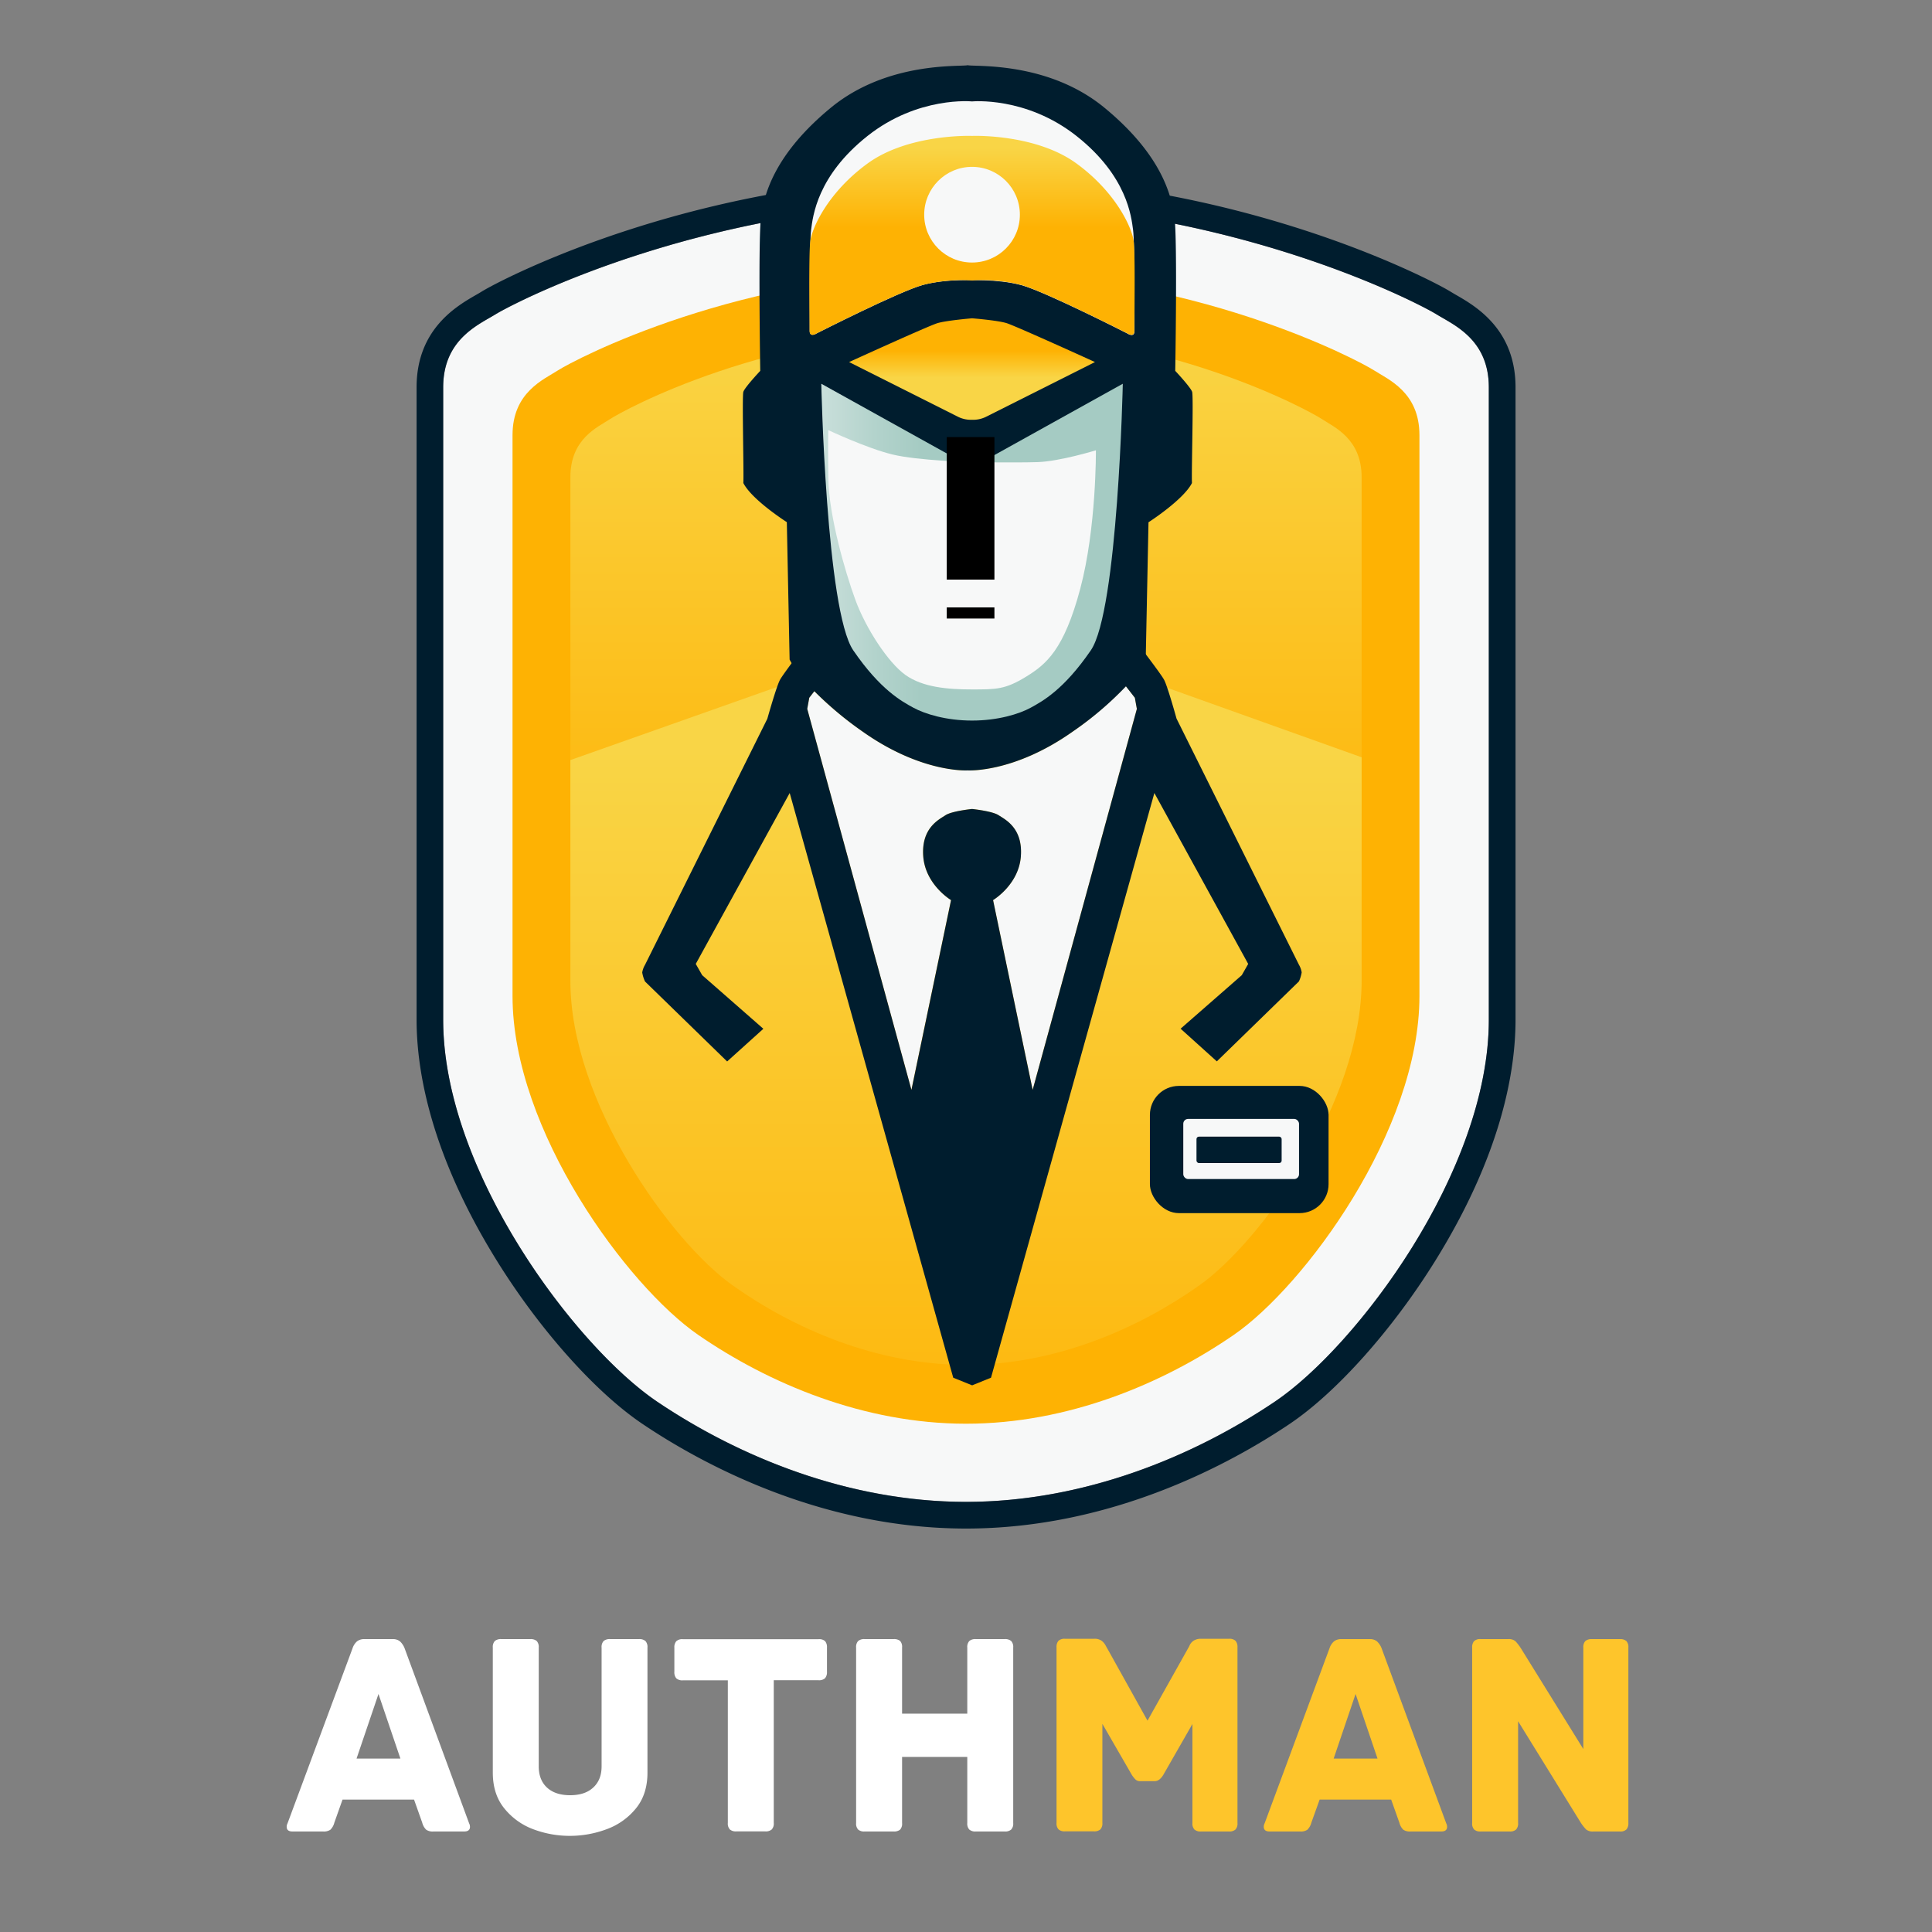 <svg xmlns="http://www.w3.org/2000/svg" xmlns:xlink="http://www.w3.org/1999/xlink" viewBox="0 0 800 800"><rect x="0" y="0" width="800" height="800" fill="#808080" stroke="none"/><defs><style>.fcba8f20-5fbb-49e4-80b1-c804650d23dd{fill:#f7f8f8;}.a048b52c-423c-4013-bc1b-dc1aeebd420e{fill:#001d2e;}.fc3e8e12-9c16-4dec-b72c-a3b5fffff8bd{fill:#feb203;}.a692a6e3-8271-4985-9384-7ffa5ac35f67{fill:url(#a9e17fe7-3ea6-490e-9b79-e94551ca9d12);}.bb5e89c4-bf84-4317-a188-9e4b11789356{fill:url(#fa74bb68-b22c-4d0b-b860-a247651bdcae);}.a374507a-034d-4797-af84-8aa0feed1216{fill:url(#a58dd92a-a714-40b2-9505-6aa5df6b27fa);}.ac77ee7e-84f3-404f-b9f2-ea027f914b31{fill:url(#adb05b29-60f2-4cbc-ab8b-51199d5ac825);}.b1391191-d7a7-4c47-a638-907eea66e795{fill:url(#a516184b-8693-4463-8e9d-6f07e01e0ad6);}.ea833546-b67b-463c-99e0-a56bf546ec05{fill:#fff;}.a1fc3117-eeba-4c57-ab99-c2b16614d4d8{fill:#fec52b;}</style><linearGradient id="a9e17fe7-3ea6-490e-9b79-e94551ca9d12" x1="400" y1="135.15" x2="400" y2="382.64" gradientUnits="userSpaceOnUse"><stop offset="0" stop-color="#f9d546"/><stop offset="1" stop-color="#feb203"/></linearGradient><linearGradient id="fa74bb68-b22c-4d0b-b860-a247651bdcae" x1="400" y1="310.03" x2="400" y2="738.47" gradientUnits="userSpaceOnUse"><stop offset="0" stop-color="#f9d546"/><stop offset="0.77" stop-color="#feb203"/></linearGradient><linearGradient id="a58dd92a-a714-40b2-9505-6aa5df6b27fa" x1="294.07" y1="228.63" x2="468.52" y2="228.63" gradientUnits="userSpaceOnUse"><stop offset="0.02" stop-color="#f7f8f8"/><stop offset="0.18" stop-color="#d8e7e4"/><stop offset="0.39" stop-color="#b3d3cc"/><stop offset="0.5" stop-color="#a5cbc3"/></linearGradient><linearGradient id="adb05b29-60f2-4cbc-ab8b-51199d5ac825" x1="402.5" y1="61.31" x2="402.5" y2="122.32" gradientUnits="userSpaceOnUse"><stop offset="0" stop-color="#f9d546"/><stop offset="0.54" stop-color="#feb203"/></linearGradient><linearGradient id="a516184b-8693-4463-8e9d-6f07e01e0ad6" x1="-1669.05" y1="156.27" x2="-1669.05" y2="135.96" gradientTransform="matrix(-1, 0, 0, 1, -1266.55, 0)" xlink:href="#adb05b29-60f2-4cbc-ab8b-51199d5ac825"/></defs><g id="a63b0a09-366e-474d-ba46-40a9034416be" data-name="SQ Colorful BG-Black"><g id="ad5c04fa-3cb0-4554-b8c0-759979a210b0" data-name="Authman"><g id="b45e7181-929f-4cf0-bb6b-7c2f31d6ac96" data-name="Shield"><path id="e0d28c0c-a2cc-4b0b-b393-7c34021f4d91" data-name="Shell outside" class="fcba8f20-5fbb-49e4-80b1-c804650d23dd" d="M400,621.89c-48.8,0-94.16-18.77-127.83-41.45s-88.66-95.35-88.66-158.18V160.37c0-20,14.88-26,21.77-30.28S291.75,83.89,400,83.89s187.82,41.9,194.72,46.2,21.77,10.25,21.77,30.28V422.26c0,62.83-55,135.51-88.67,158.18S448.8,621.89,400,621.89Z"/><path id="e92ed748-1f6f-4b10-8f99-4aee9f607087" data-name="Shell outside" class="a048b52c-423c-4013-bc1b-dc1aeebd420e" d="M400,83.89c108.24,0,187.82,41.9,194.72,46.2s21.77,10.25,21.77,30.28V422.26c0,62.83-55,135.51-88.67,158.18s-79,41.45-127.82,41.45-94.16-18.77-127.83-41.45-88.66-95.35-88.66-158.18V160.37c0-20,14.88-26,21.77-30.28S291.75,83.89,400,83.89m0-11a459.69,459.69,0,0,0-138.73,22c-34.88,11.2-57.63,23.24-61.82,25.85-.62.39-1.45.87-2.32,1.37-8,4.6-24.63,14.16-24.63,38.25V422.26c0,21.14,5.79,55.64,33.37,100,17.73,28.5,40.78,54.3,60.16,67.35,24,16.18,73.38,43.33,134,43.33s109.94-27.15,134-43.33c19.38-13.05,42.43-38.85,60.16-67.35,27.57-44.32,33.36-78.82,33.36-100V160.37c0-24.09-16.63-33.65-24.62-38.25-.87-.5-1.7-1-2.32-1.37-4.19-2.61-26.94-14.65-61.82-25.85A459.69,459.69,0,0,0,400,72.88Z"/><path id="beb24fe1-b924-497d-aeb5-fe32e23571eb" data-name="Shell inside" class="fc3e8e12-9c16-4dec-b72c-a3b5fffff8bd" d="M400,589.53c-42.33,0-81.66-16.65-110.87-36.77s-76.9-84.58-76.9-140.3V180.17c0-17.77,12.91-23,18.89-26.86s75-41,168.88-41,162.9,37.16,168.88,41,18.88,9.09,18.88,26.86V412.46c0,55.72-47.69,120.19-76.9,140.3S442.32,589.53,400,589.53Z"/><path id="ae28f8d8-a394-42da-8685-e83b171d0389" data-name="Shell inside" class="a692a6e3-8271-4985-9384-7ffa5ac35f67" d="M400,565.15c-36.93,0-71.25-14.95-96.73-33s-67.09-75.94-67.09-126V197.62c0-16,11.26-20.68,16.47-24.11S318.09,136.72,400,136.72s142.13,33.36,147.34,36.79,16.48,8.16,16.48,24.11V406.17c0,50-41.62,107.91-67.1,126S436.93,565.15,400,565.15Z"/></g><g id="b7fa2316-7bba-497f-a4c7-2a974a5201e9" data-name="Suit"><path class="bb5e89c4-bf84-4317-a188-9e4b11789356" d="M402.5,255.91,236.18,314.73v91.44c0,50,41.61,107.91,67.09,126s59.8,33,96.73,33,71.25-14.95,96.72-33,67.1-75.94,67.1-126V313.58Z"/><path class="fcba8f20-5fbb-49e4-80b1-c804650d23dd" d="M470.75,293.54,427.6,451.3l-16.41-78.59s10.65-6.33,11.51-18.14-6.61-15.26-9.21-17-11-2.59-11-2.59-8.4.86-11,2.59-10.07,5.18-9.21,17,11.51,18.14,11.51,18.14l-16.4,78.59L334.25,293.54l.84-4.6,2.1-2.71A144.82,144.82,0,0,0,357.29,303c24.38,17.2,43.4,16,43.4,16s19,1.23,43.4-16a138.46,138.46,0,0,0,22.09-18.91l3.74,4.81Z"/><path class="a048b52c-423c-4013-bc1b-dc1aeebd420e" d="M539,402.64a14.45,14.45,0,0,1-1.14,3.74l-34,33.11-15-13.53,25.34-22.16,2.65-4.66L478,328.37l-67.64,242.1-7.82,3.17-7.83-3.17L327,328.37,288.1,399.14l2.66,4.66L316.09,426l-15,13.53-34-33.11a14.27,14.27,0,0,1-1.16-3.74,9.15,9.15,0,0,1,1.16-3.16l50.65-101.91S321.56,284,323,281.46c.64-1.16,2.7-4,4.79-6.83,2.62-3.53,5.28-7,5.28-7L342,280l-4.8,6.22-2.1,2.71-.84,4.6L377.41,451.3l16.4-78.59s-10.64-6.33-11.51-18.14,6.62-15.26,9.21-17,11-2.59,11-2.59,8.39.86,11,2.59,10.08,5.18,9.21,17-11.51,18.14-11.51,18.14L427.6,451.3l43.15-157.76-.83-4.6-3.74-4.81L463,280l8.93-12.38,2.53,3.32c2.66,3.53,6.62,8.82,7.54,10.51,1.44,2.58,5.18,16.11,5.18,16.11l50.68,101.91A9.25,9.25,0,0,1,539,402.64Z"/></g><g id="aca87a20-6f10-43ef-b5e9-eef652aae23e" data-name="Face"><path class="a048b52c-423c-4013-bc1b-dc1aeebd420e" d="M493.57,200c-3.56,7-18,16.26-18,16.26L474.46,271l0,2.2s-2,4.18-8.24,11A138.46,138.46,0,0,1,444.09,303c-24.39,17.2-43.4,16-43.4,16s-19,1.23-43.4-16a144.82,144.82,0,0,1-20.1-16.81,67.35,67.35,0,0,1-9.4-11.6c-.59-1-.83-1.48-.83-1.48l-1.15-56.9S311.35,207,307.8,200c.26-3.55-.57-35.85,0-37.73s7-8.7,7-8.7-.87-53.65.28-63.22S320.5,64,344,44.63,397.82,27.73,400.69,27c2.86.73,33.16-1.75,56.67,17.63s27.8,36.13,29,45.71.28,63.22.28,63.22,6.39,6.81,7,8.7S493.31,196.44,493.57,200Z"/><path class="a374507a-034d-4797-af84-8aa0feed1216" d="M402.5,298.37c-10.69,0-19.53-2.73-24.28-5.32s-13.67-7.35-24.9-23.75-13.24-110.4-13.24-110.4l62.42,34.68,62.43-34.68s-2,94-13.25,110.4-20.15,21.15-24.9,23.75S413.2,298.37,402.5,298.37Z"/><path class="fcba8f20-5fbb-49e4-80b1-c804650d23dd" d="M402.5,191.35s17.9.29,27.11,0,24.18-4.89,24.18-4.89.25,32.1-6.49,57.36-14.09,31.3-22.58,36.48-12.19,5.18-22.22,5.18-20.39-.86-27.58-6-16.41-19.29-20.73-31.09S343.25,213.51,343,198.26s0-20.15,0-20.15,15.84,7.48,26.49,10.07S402.5,191.35,402.5,191.35Z"/><rect x="392.03" y="180.99" width="19.74" height="59.01"/><rect x="392.03" y="251.51" width="19.74" height="4.61"/></g><g id="bbad587b-04c0-47ae-a9b7-481d09f2e573" data-name="Hat"><path class="fcba8f20-5fbb-49e4-80b1-c804650d23dd" d="M402.5,116.11c3.7,0-10.4-.89-20.39,1.89s-43.83,20-43.83,20-3.06,2-3-1.08-.14-36.14.58-41.73,2.47-22.35,23.37-38.9S402.5,42,402.5,42s22.43-2.18,43.32,14.36,22.64,33.31,23.37,38.9.57,38.6.58,41.73-3,1.08-3,1.08-33.83-17.25-43.83-20S398.8,116.11,402.5,116.11Z"/><path class="ac77ee7e-84f3-404f-b9f2-ea027f914b31" d="M402.5,56.28c-1.73-.09-26.77-.55-43.17,11.35s-23.08,26.64-23.8,32.22-.28,34-.3,37.09,3,1.08,3,1.08,33.84-17.25,43.83-20a65.6,65.6,0,0,1,20.39-1.89h0A65.6,65.6,0,0,1,422.89,118c10,2.77,43.83,20,43.83,20s3.06,2,3-1.08.44-31.5-.29-37.09-7.4-20.31-23.8-32.22S404.24,56.19,402.5,56.28"/><circle class="fcba8f20-5fbb-49e4-80b1-c804650d23dd" cx="402.5" cy="88.9" r="19.81"/><path class="b1391191-d7a7-4c47-a638-907eea66e795" d="M402.5,173.82a12.1,12.1,0,0,1-5.65-1.16l-45.26-22.74s32.85-15,36.62-16.12,14.29-2,14.29-2h0s10.53.83,14.3,2,36.61,16.12,36.61,16.12l-45.26,22.74a12.05,12.05,0,0,1-5.65,1.16"/></g><g id="b81db181-e319-4535-aef6-f131b91caae1" data-name="Card"><rect class="a048b52c-423c-4013-bc1b-dc1aeebd420e" x="476.15" y="449.65" width="73.98" height="52.68" rx="12"/><rect class="fcba8f20-5fbb-49e4-80b1-c804650d23dd" x="489.97" y="463.32" width="47.93" height="24.9" rx="2"/><rect class="a048b52c-423c-4013-bc1b-dc1aeebd420e" x="495.44" y="470.66" width="35.26" height="10.94" rx="1"/></g></g><path class="ea833546-b67b-463c-99e0-a56bf546ec05" d="M194.61,756.44c0,1.29-.8,1.94-2.42,1.94H179.48a4.78,4.78,0,0,1-3-.73,6.23,6.23,0,0,1-1.64-2.91l-3.39-9.56H141.83l-3.39,9.56a6.32,6.32,0,0,1-1.63,2.91,4.83,4.83,0,0,1-3,.73H121.13c-1.62,0-2.42-.65-2.42-1.94a3.2,3.2,0,0,1,.36-1.45L146,682.47a6.44,6.44,0,0,1,1.87-2.85,4.89,4.89,0,0,1,3.09-.9h11.62a4.64,4.64,0,0,1,3,.9,7.71,7.71,0,0,1,1.94,2.85L194.25,755A3.2,3.2,0,0,1,194.61,756.44Zm-37.89-55-9.08,26.75H165.8Z"/><path class="ea833546-b67b-463c-99e0-a56bf546ec05" d="M267.25,679.5a3.61,3.61,0,0,1,.85,2.73V734q0,9-4.78,14.83a27.83,27.83,0,0,1-12.11,8.6A43.37,43.37,0,0,1,236,760.19a42.83,42.83,0,0,1-15.13-2.72,27.82,27.82,0,0,1-12-8.6Q204.06,743,204.06,734V682.23a3.65,3.65,0,0,1,.84-2.73,3.87,3.87,0,0,1,2.67-.78h12a3.87,3.87,0,0,1,2.67.78,3.65,3.65,0,0,1,.84,2.73v49.15q0,5.68,3.45,8.84c2.31,2.1,5.47,3.14,9.51,3.14s7.22-1,9.56-3.14,3.51-5.05,3.51-8.84V682.23a3.61,3.61,0,0,1,.85-2.73,3.83,3.83,0,0,1,2.66-.78h12A3.83,3.83,0,0,1,267.25,679.5Z"/><path class="ea833546-b67b-463c-99e0-a56bf546ec05" d="M341.65,679.56a3.87,3.87,0,0,1,.78,2.67v10a3.85,3.85,0,0,1-.78,2.67,3.65,3.65,0,0,1-2.73.85H320.4v59.08a3.57,3.57,0,0,1-.85,2.72,3.78,3.78,0,0,1-2.66.79h-12a3.78,3.78,0,0,1-2.66-.79,3.57,3.57,0,0,1-.85-2.72V695.79H282.75a3.61,3.61,0,0,1-2.72-.85,3.8,3.8,0,0,1-.79-2.67v-10a3.82,3.82,0,0,1,.79-2.67,3.61,3.61,0,0,1,2.72-.84h56.17A3.65,3.65,0,0,1,341.65,679.56Z"/><path class="ea833546-b67b-463c-99e0-a56bf546ec05" d="M418.7,679.5a3.61,3.61,0,0,1,.85,2.73v72.64a3.57,3.57,0,0,1-.85,2.72,3.78,3.78,0,0,1-2.66.79h-12a3.78,3.78,0,0,1-2.66-.79,3.57,3.57,0,0,1-.85-2.72V727.5h-27v27.37a3.6,3.6,0,0,1-.85,2.78,4.07,4.07,0,0,1-2.67.73h-12a3.78,3.78,0,0,1-2.66-.79,3.57,3.57,0,0,1-.85-2.72V682.23a3.61,3.61,0,0,1,.85-2.73,3.83,3.83,0,0,1,2.66-.78h12a4.08,4.08,0,0,1,2.67.72,3.63,3.63,0,0,1,.85,2.79v27.36h27V682.23a3.61,3.61,0,0,1,.85-2.73,3.83,3.83,0,0,1,2.66-.78h12A3.83,3.83,0,0,1,418.7,679.5Z"/><path class="a1fc3117-eeba-4c57-ab99-c2b16614d4d8" d="M511.62,679.44a3.85,3.85,0,0,1,.79,2.67v72.76a3.61,3.61,0,0,1-.85,2.72,3.79,3.79,0,0,1-2.66.79H497.27a3.78,3.78,0,0,1-2.66-.79,3.57,3.57,0,0,1-.85-2.72v-41L481.66,735q-1.57,2.54-3.51,2.54h-6.06a2.64,2.64,0,0,1-1.94-.72A12.71,12.71,0,0,1,468.7,735l-12.23-21.19v41a3.61,3.61,0,0,1-.84,2.72,3.82,3.82,0,0,1-2.67.79H441a3.78,3.78,0,0,1-2.66-.79,3.57,3.57,0,0,1-.85-2.72V682.11a3.85,3.85,0,0,1,.78-2.67,3.65,3.65,0,0,1,2.73-.85h12a5,5,0,0,1,3.21.85,6.29,6.29,0,0,1,1.58,1.88c.36.68.62,1.15.78,1.39l16.59,29.78,16.7-29.78a11.78,11.78,0,0,0,.79-1.51,4.51,4.51,0,0,1,1.7-1.88,5.47,5.47,0,0,1,3-.73H508.9A3.63,3.63,0,0,1,511.62,679.44Z"/><path class="a1fc3117-eeba-4c57-ab99-c2b16614d4d8" d="M599.21,756.44c0,1.29-.81,1.94-2.42,1.94H584.08a4.81,4.81,0,0,1-3-.73,6.23,6.23,0,0,1-1.63-2.91l-3.39-9.56H546.43L543,754.74a6.32,6.32,0,0,1-1.64,2.91,4.78,4.78,0,0,1-3,.73H525.72c-1.61,0-2.42-.65-2.42-1.94a3.2,3.2,0,0,1,.36-1.45l26.88-72.52a6.45,6.45,0,0,1,1.88-2.85,4.86,4.86,0,0,1,3.09-.9h11.62a4.59,4.59,0,0,1,3,.9,7.6,7.6,0,0,1,1.94,2.85L598.85,755A3.2,3.2,0,0,1,599.21,756.44Zm-37.89-55-9.08,26.75H570.4Z"/><path class="a1fc3117-eeba-4c57-ab99-c2b16614d4d8" d="M673.42,679.5a3.61,3.61,0,0,1,.85,2.73v72.64a3.79,3.79,0,0,1-.79,2.66,3.61,3.61,0,0,1-2.72.85h-11a4.27,4.27,0,0,1-3-.85,19.37,19.37,0,0,1-2.49-3.27l-25.66-41.53v42.14a3.61,3.61,0,0,1-.85,2.72,3.79,3.79,0,0,1-2.66.79h-12a3.78,3.78,0,0,1-2.66-.79,3.57,3.57,0,0,1-.85-2.72V682.23a3.82,3.82,0,0,1,.79-2.67,3.61,3.61,0,0,1,2.72-.84h11.38a4.32,4.32,0,0,1,3,.84,20,20,0,0,1,2.48,3.27l25.66,41.41v-42a3.65,3.65,0,0,1,.85-2.73,3.87,3.87,0,0,1,2.67-.78h11.62A3.83,3.83,0,0,1,673.42,679.5Z"/></g></svg>